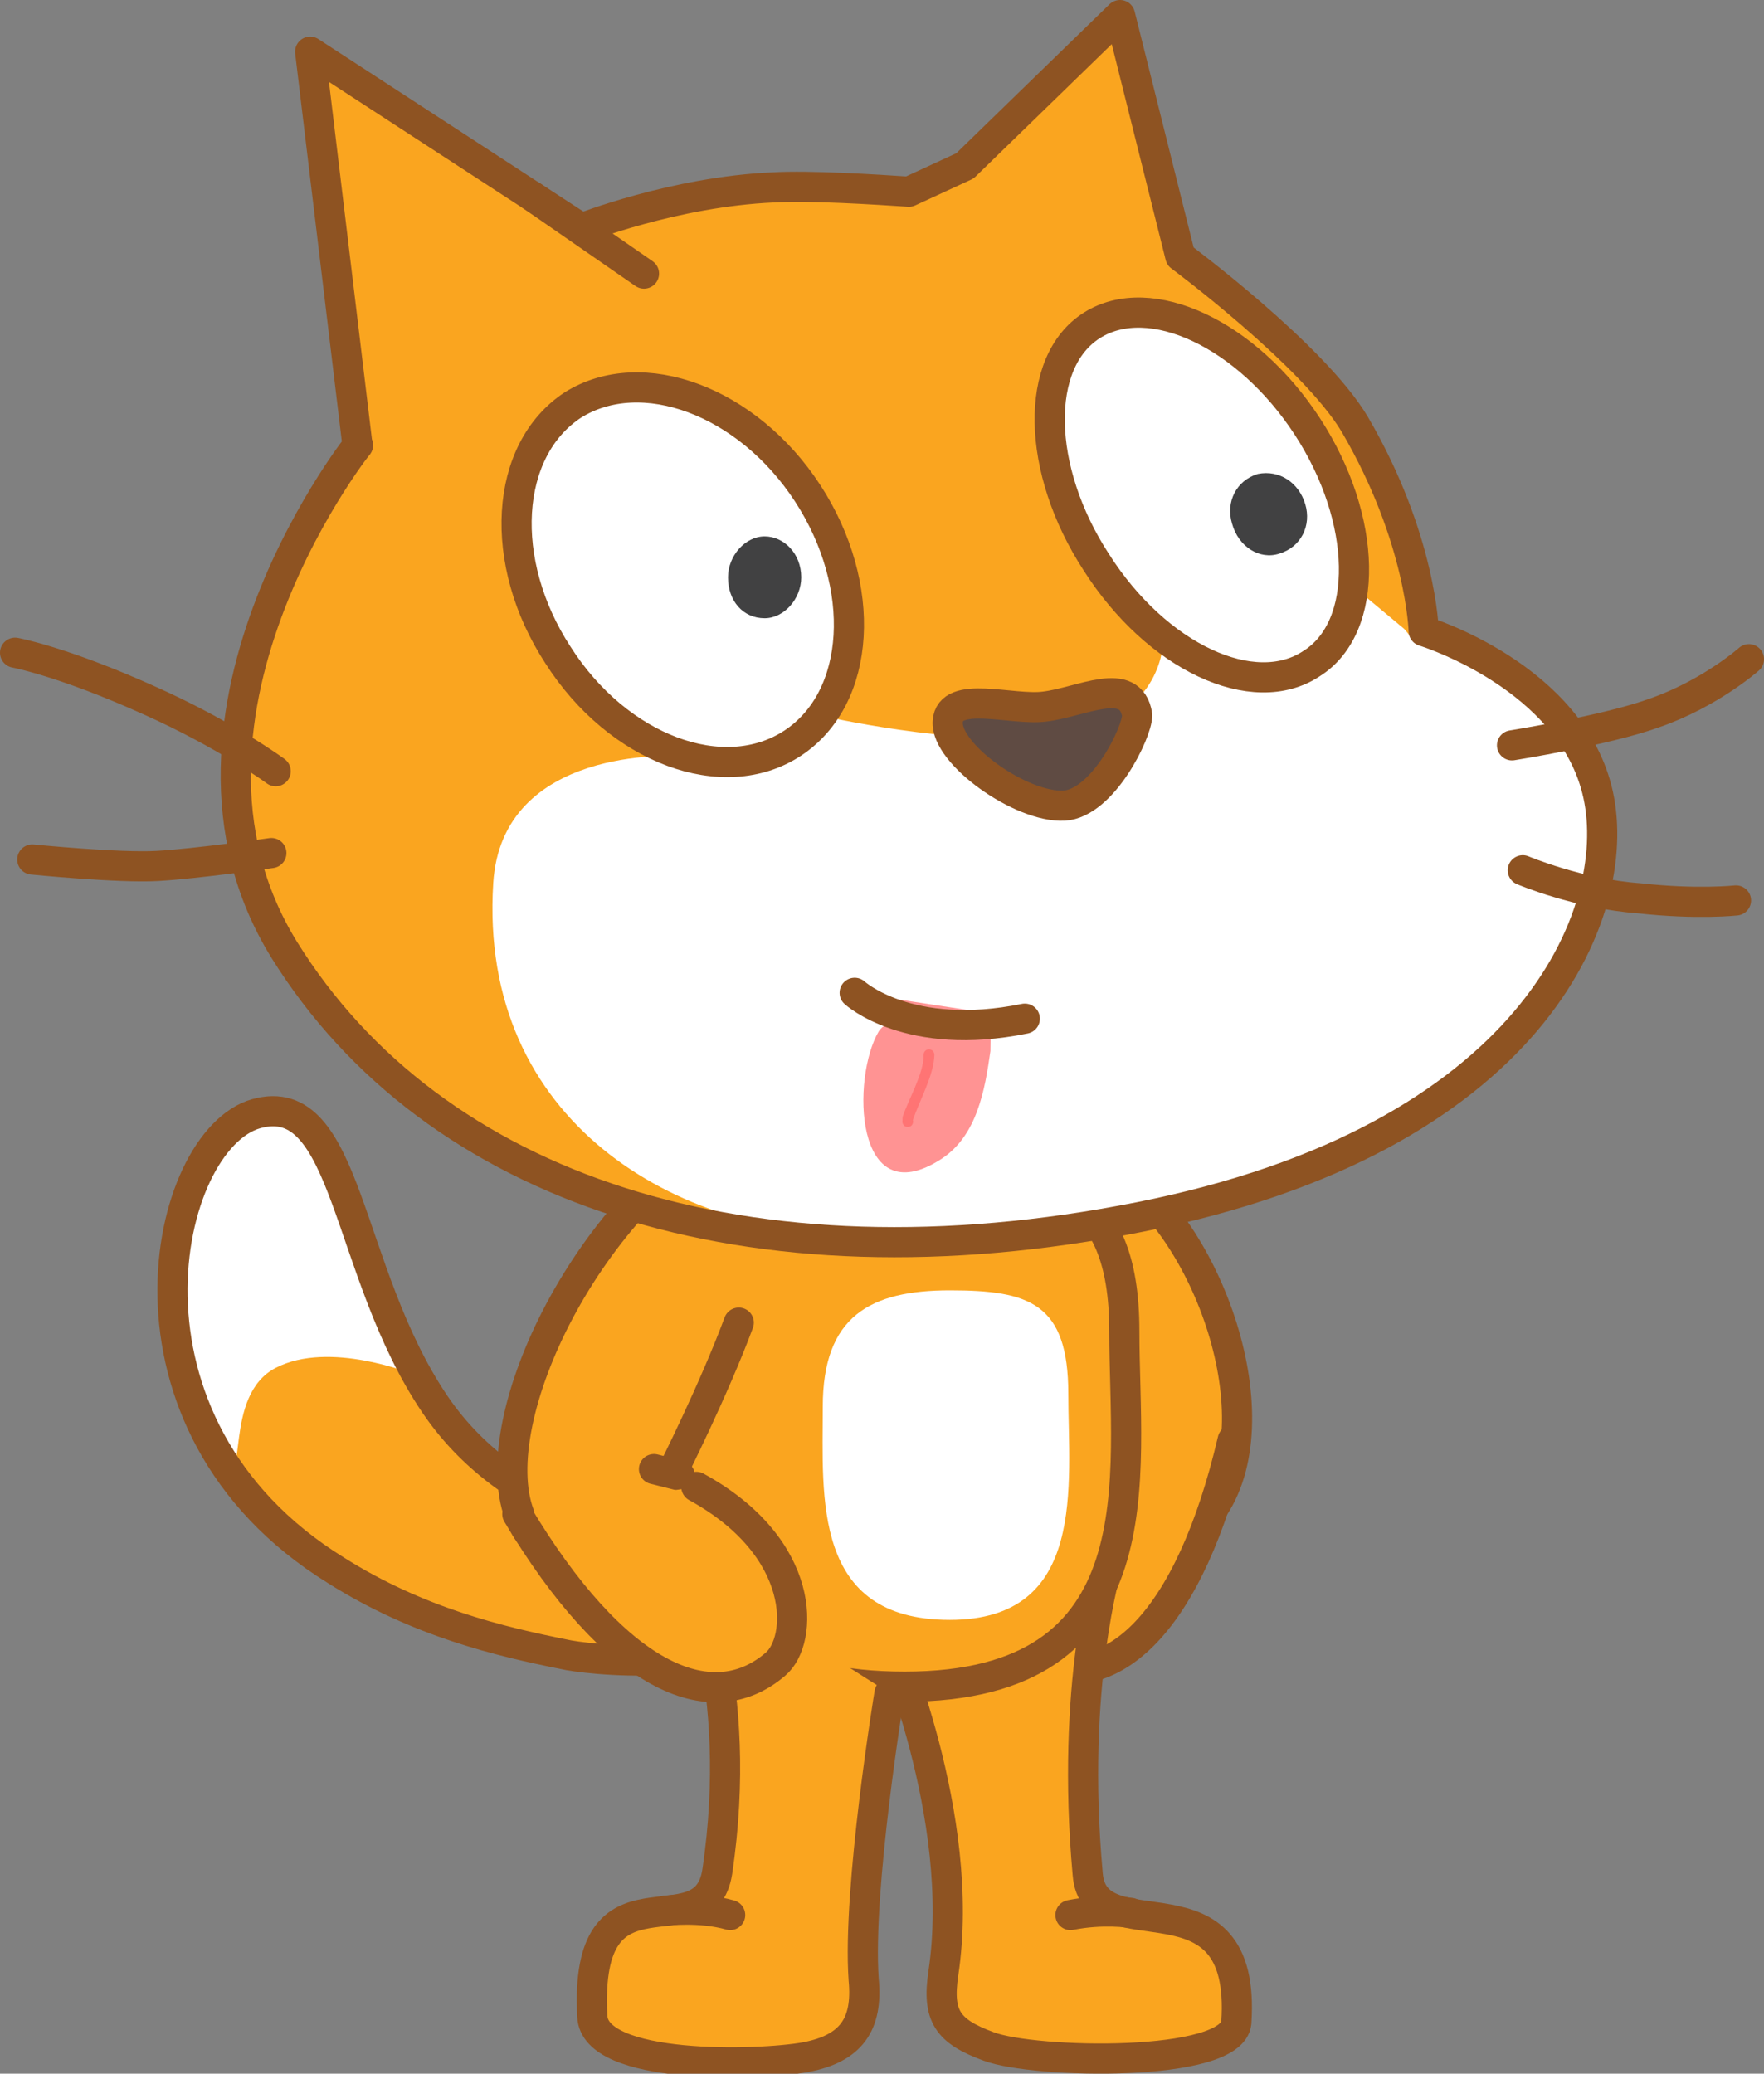 <svg version="1.1" xmlns="http://www.w3.org/2000/svg" xmlns:xlink="http://www.w3.org/1999/xlink" width="81.899" height="96.265" viewBox="0,0,81.899,96.265"><rect x="0" y="0" width="81.899" height="96.265" fill="#808080" stroke="none"/><g transform="translate(-198.05,-122.426)"><g data-paper-data="{&quot;isPaintingLayer&quot;:true}" fill-rule="nonzero" stroke-miterlimit="10" stroke-dasharray="" stroke-dashoffset="0" style="mix-blend-mode: normal"><path d="M247.155,177.347l4.206,0.663c3.953,4.066 6.177,13.053 1.464,15.92c-0.342,0.209 -6.795,-0.998 -7.212,-0.858" fill="#faa51f" stroke="#8e5322" stroke-width="1.4" stroke-linecap="round" stroke-linejoin="round"/><path d="M255.28,189.277c-1.986,8.479 -5.61,11.841 -9.298,10.28c-1.573,-0.65 -2.562,-5.247 1.495,-9.507" fill="#faa51f" stroke="#8e5322" stroke-width="1.4" stroke-linecap="round" stroke-linejoin="round"/><path d="M236.149,192.625c0.7,0.7 2.101,1.901 -1,4.801c-3.099,2.9 -10.099,2 -10.899,1.8c-3,-0.6 -6.8,-1.5 -10.601,-3.9c-11,-6.799 -8,-20 -3.7,-21.2c4.3,-1.199 4.1,7.301 8.3,13.5c1.9,2.801 4.5,4.301 6.8,5.301c3.2,1.5 10.4,-0.9 11.1,-0.302z" fill="#faa51f" stroke="none" stroke-width="1" stroke-linecap="butt" stroke-linejoin="miter"/><path d="M214.049,178.427c1.099,2.8 3.2,7.8 3.2,7.8c0,0 -3.9,-1.601 -6.4,-0.3c-2.5,1.299 -1.2,5.799 -2.5,4.399c-0.9,-1.599 -2.3,-4.2 -2.5,-7.899c-0.099,-3.7 2.2,-8.2 4.3,-8.4c2.2,0 3,1.799 3.9,4.4z" fill="#ffffff" stroke="none" stroke-width="1" stroke-linecap="butt" stroke-linejoin="miter"/><path d="M236.149,192.625c0.7,0.7 2.101,1.901 -1,4.801c-3.099,2.9 -10.099,2 -10.899,1.8c-3,-0.6 -6.8,-1.5 -10.601,-3.9c-11,-6.799 -8,-20 -3.7,-21.2c4.3,-1.199 4.1,7.301 8.3,13.5c1.9,2.801 4.5,4.301 6.8,5.301c3.2,1.5 10.4,-0.9 11.1,-0.302z" fill="none" stroke="#8e5322" stroke-width="1.4" stroke-linecap="round" stroke-linejoin="round"/><path d="M249.45,195.126c0,0 -1.7,5.5 -0.9,14.301c0.3,3.8 7.4,-0.5 6.9,6.899c-0.2,2.101 -9.4,1.9 -11.5,1.101c-1.9,-0.7 -2.4,-1.4 -2.101,-3.4c1.101,-7.3 -2.6,-15.7 -2.6,-15.7" fill="#faa51f" stroke="#8e5322" stroke-width="1.4" stroke-linecap="round" stroke-linejoin="round"/><path d="M247.75,211.327c1.5,-0.3 2.8,-0.1 2.8,-0.1" fill="#faa51f" stroke="#8e5322" stroke-width="1.4" stroke-linecap="round" stroke-linejoin="round"/><path d="M250.25,184.227c0,6.7 1.7,16.5 -10.2,16.5c-11.9,0 -10.8,-9 -10.8,-15.7c0,-6.7 4.1,-8.5 10.8,-8.5c6.7,0 10.2,1 10.2,7.7z" fill="#faa51f" stroke="#8e5322" stroke-width="1.4" stroke-linecap="round" stroke-linejoin="round"/><path d="M247.649,187.126c0,4.2 0.9,10.5 -5.5,10.5c-6.399,0 -5.899,-5.699 -5.899,-9.899c0,-4.2 2.2,-5.4 5.899,-5.4c3.7,-0.001 5.5,0.6 5.5,4.799z" fill="#ffffff" stroke="none" stroke-width="1" stroke-linecap="butt" stroke-linejoin="miter"/><path d="M239.349,201.025c0,0 -1.5,9.1 -1.2,13.3c0.2,2.101 -0.599,3.201 -2.699,3.601c-2.2,0.4 -9.8,0.6 -9.9,-1.9c-0.4,-7.599 5.2,-2.9 5.8,-6.7c1.3,-8.7 -1.3,-14.2 -1.3,-14.2" fill="#faa51f" stroke="#8e5322" stroke-width="1.4" stroke-linecap="round" stroke-linejoin="round"/><path d="M228.95,211.126c0,0 1.6,-0.199 3,0.2" fill="#faa51f" stroke="#8e5322" stroke-width="1.4" stroke-linecap="round" stroke-linejoin="round"/><path d="M231,192.277c-0.166,-0.093 -7.769,1.95 -7.91,1.83c-3.335,-2.839 0.335,-12.898 6.86,-18.08l7.899,1.4" fill="#faa51f" stroke="#8e5322" stroke-width="1.4" stroke-linecap="round" stroke-linejoin="round"/><path d="M232.35,183.826c-1.165,3.135 -3.082,6.935 -3.082,6.935" fill="#faa51f" stroke="#8e5322" stroke-width="1.4" stroke-linecap="round" stroke-linejoin="round"/><path d="M228.413,190.626l1.199,0.301" fill="none" stroke="#8e5322" stroke-width="1.4" stroke-linecap="round" stroke-linejoin="round"/><path d="M242.85,130.126l7.2,-7l2.8,11.2c0,0 6.2,4.601 8.1,7.8c3.1,5.301 3.199,9.6 3.199,9.6c0,0 6.901,2.1 8.101,7.6c1.2,5.5 -3.1,16 -21.299,19.6c-18.2,3.6 -32.801,-1.3 -39.7,-12.4c-6.8,-11 4,-24.2 3.399,-23.4l-2.2,-18.3l12.6,8.2c0,0 4.299,-1.7 8.9,-1.9c1.699,-0.1 4.8,0.1 6.3,0.2z" fill="#faa51f" stroke="none" stroke-width="1" stroke-linecap="butt" stroke-linejoin="miter"/><path d="M263.75,152.227c0,0 6.6,1.6 7.8,7.1c1.5,5.5 -3.401,15.9 -20.6,19c-3.9,0.7 -7.4,1.4 -12.9,1.4c-8.5,0.099 -17.8,-5.2 -17.1,-16.3c0.399,-6.4 8.5,-5.9 8.5,-5.9l7.1,-1.8c0,0 7.1,1.599 11.3,0.7c4.2,-0.9 4.2,-4.2 4.2,-4.2l8.8,-2.601l2.4,2z" fill="#ffffff" stroke="none" stroke-width="1" stroke-linecap="butt" stroke-linejoin="miter"/><path d="M279.25,153.027c0,0 -1.799,1.6 -4.4,2.5c-2.201,0.8 -6.6,1.5 -6.6,1.5" fill="none" stroke="#8e5322" stroke-width="1.4" stroke-linecap="round" stroke-linejoin="round"/><path d="M278.649,164.227c0,0 -1.8,0.2 -4.5,-0.101c-2.799,-0.199 -5.399,-1.3 -5.399,-1.3" fill="none" stroke="#8e5322" stroke-width="1.4" stroke-linecap="round" stroke-linejoin="round"/><path d="M227.95,135.127l-5.2,-3.6" fill="none" stroke="#8e5322" stroke-width="1.4" stroke-linecap="round" stroke-linejoin="round"/><path d="M242.85,130.126l7.2,-7l2.8,11.2c0,0 6.2,4.601 8.1,7.8c3.1,5.301 3.199,9.6 3.199,9.6c0,0 6.901,2.1 8.101,7.6c1.2,5.5 -3.1,16 -21.299,19.6c-18.2,3.6 -32.801,-1.3 -39.7,-12.4c-6.8,-11 4,-24.2 3.399,-23.4l-2.2,-18.3l12.6,8.2c0,0 4.299,-1.7 8.9,-1.9c1.699,-0.1 4.8,0.1 6.3,0.2z" fill="none" stroke="#8e5322" stroke-width="1.4" stroke-linecap="round" stroke-linejoin="round"/><path d="M210.649,162.026c0,0 -3.5,0.5 -5.3,0.6c-1.8,0.1 -5.8,-0.3 -5.8,-0.3" fill="none" stroke="#8e5322" stroke-width="1.4" stroke-linecap="round" stroke-linejoin="round"/><path d="M198.75,152.727c0,0 2.2,0.399 6.2,2.2c3.599,1.6 5.899,3.3 5.899,3.3" fill="none" stroke="#8e5322" stroke-width="1.4" stroke-linecap="round" stroke-linejoin="round"/><path d="M258.75,142.227c2.8,4.3 2.899,9.3 0.2,11c-2.7,1.8 -7.2,-0.3 -10,-4.7c-2.801,-4.3 -2.9,-9.3 -0.2,-11c2.7,-1.7 7.2,0.4 10,4.7z" fill="#ffffff" stroke="#8e5322" stroke-width="1.4" stroke-linecap="round" stroke-linejoin="round"/><path d="M258.649,145.826c0.301,1 -0.199,2 -1.199,2.3c-0.9,0.301 -1.9,-0.3 -2.2,-1.399c-0.3,-1 0.2,-2 1.2,-2.3c0.999,-0.2 1.899,0.399 2.199,1.399" fill="#414142" stroke="none" stroke-width="1" stroke-linecap="butt" stroke-linejoin="miter"/><path d="M235.549,145.326c2.8,4.3 2.5,9.5 -0.7,11.601c-3.2,2.1 -8.1,0.3 -10.899,-4.101c-2.801,-4.3 -2.5,-9.5 0.699,-11.6c3.2,-1.999 8.1,-0.199 10.9,4.1z" fill="#ffffff" stroke="#8e5322" stroke-width="1.4" stroke-linecap="round" stroke-linejoin="round"/><path d="M235.25,149.227c0,1 -0.8,1.899 -1.7,1.899c-1,0 -1.7,-0.8 -1.7,-1.899c0,-1 0.8,-1.9 1.7,-1.9c0.9,0 1.7,0.799 1.7,1.9" fill="#414142" stroke="none" stroke-width="1" stroke-linecap="butt" stroke-linejoin="miter"/><path d="M246.549,155.227c1.7,-0.2 4,-1.5 4.3,0.399c0,0.801 -1.6,4.101 -3.399,4.2c-2,0.101 -5.5,-2.399 -5.4,-3.899c0.1,-1.5 2.999,-0.5 4.499,-0.7z" fill="#5f4b43" stroke="#8e5322" stroke-width="1.4" stroke-linecap="round" stroke-linejoin="round"/><path d="M230.381,191.451c5.159,2.825 4.973,7.136 3.671,8.232c-3.041,2.607 -7.513,0.507 -11.982,-6.969" fill="#faa51f" stroke="#8e5322" stroke-width="1.4" stroke-linecap="round" stroke-linejoin="round"/><path d="M242.166,170.222h0.448c0.085,-0.202 0.271,-0.422 0.678,-0.422c0.75,0 0.75,0.75 0.75,0.75l-0.008,0.669c-0.257,1.797 -0.615,3.942 -2.3,5.023c-4.041,2.594 -4.153,-3.812 -2.885,-5.938c0,0 0.386,-0.643 1.029,-0.257c0.09,0.054 0.16,0.113 0.213,0.175c0.692,0 1.383,0 2.075,0z" fill="#ff9393" stroke="none" stroke-width="0.5" stroke-linecap="butt" stroke-linejoin="miter"/><path d="M240.196,174.74c-0.25,0 -0.25,-0.25 -0.25,-0.25l0.013,-0.22c0.274,-0.822 0.997,-2.047 0.972,-2.876c0,0 0,-0.25 0.25,-0.25c0.25,0 0.25,0.25 0.25,0.25c-0.019,0.942 -0.692,2.116 -0.998,3.034l0.013,0.062c0,0 0,0.25 -0.25,0.25z" fill="#ff7474" stroke="none" stroke-width="0.5" stroke-linecap="butt" stroke-linejoin="miter"/><path d="M245.63,169.715c-5.399,1.101 -7.899,-1.2 -7.899,-1.2" fill="#ff9393" stroke="#8e5322" stroke-width="1.4" stroke-linecap="round" stroke-linejoin="round"/></g></g></svg>
